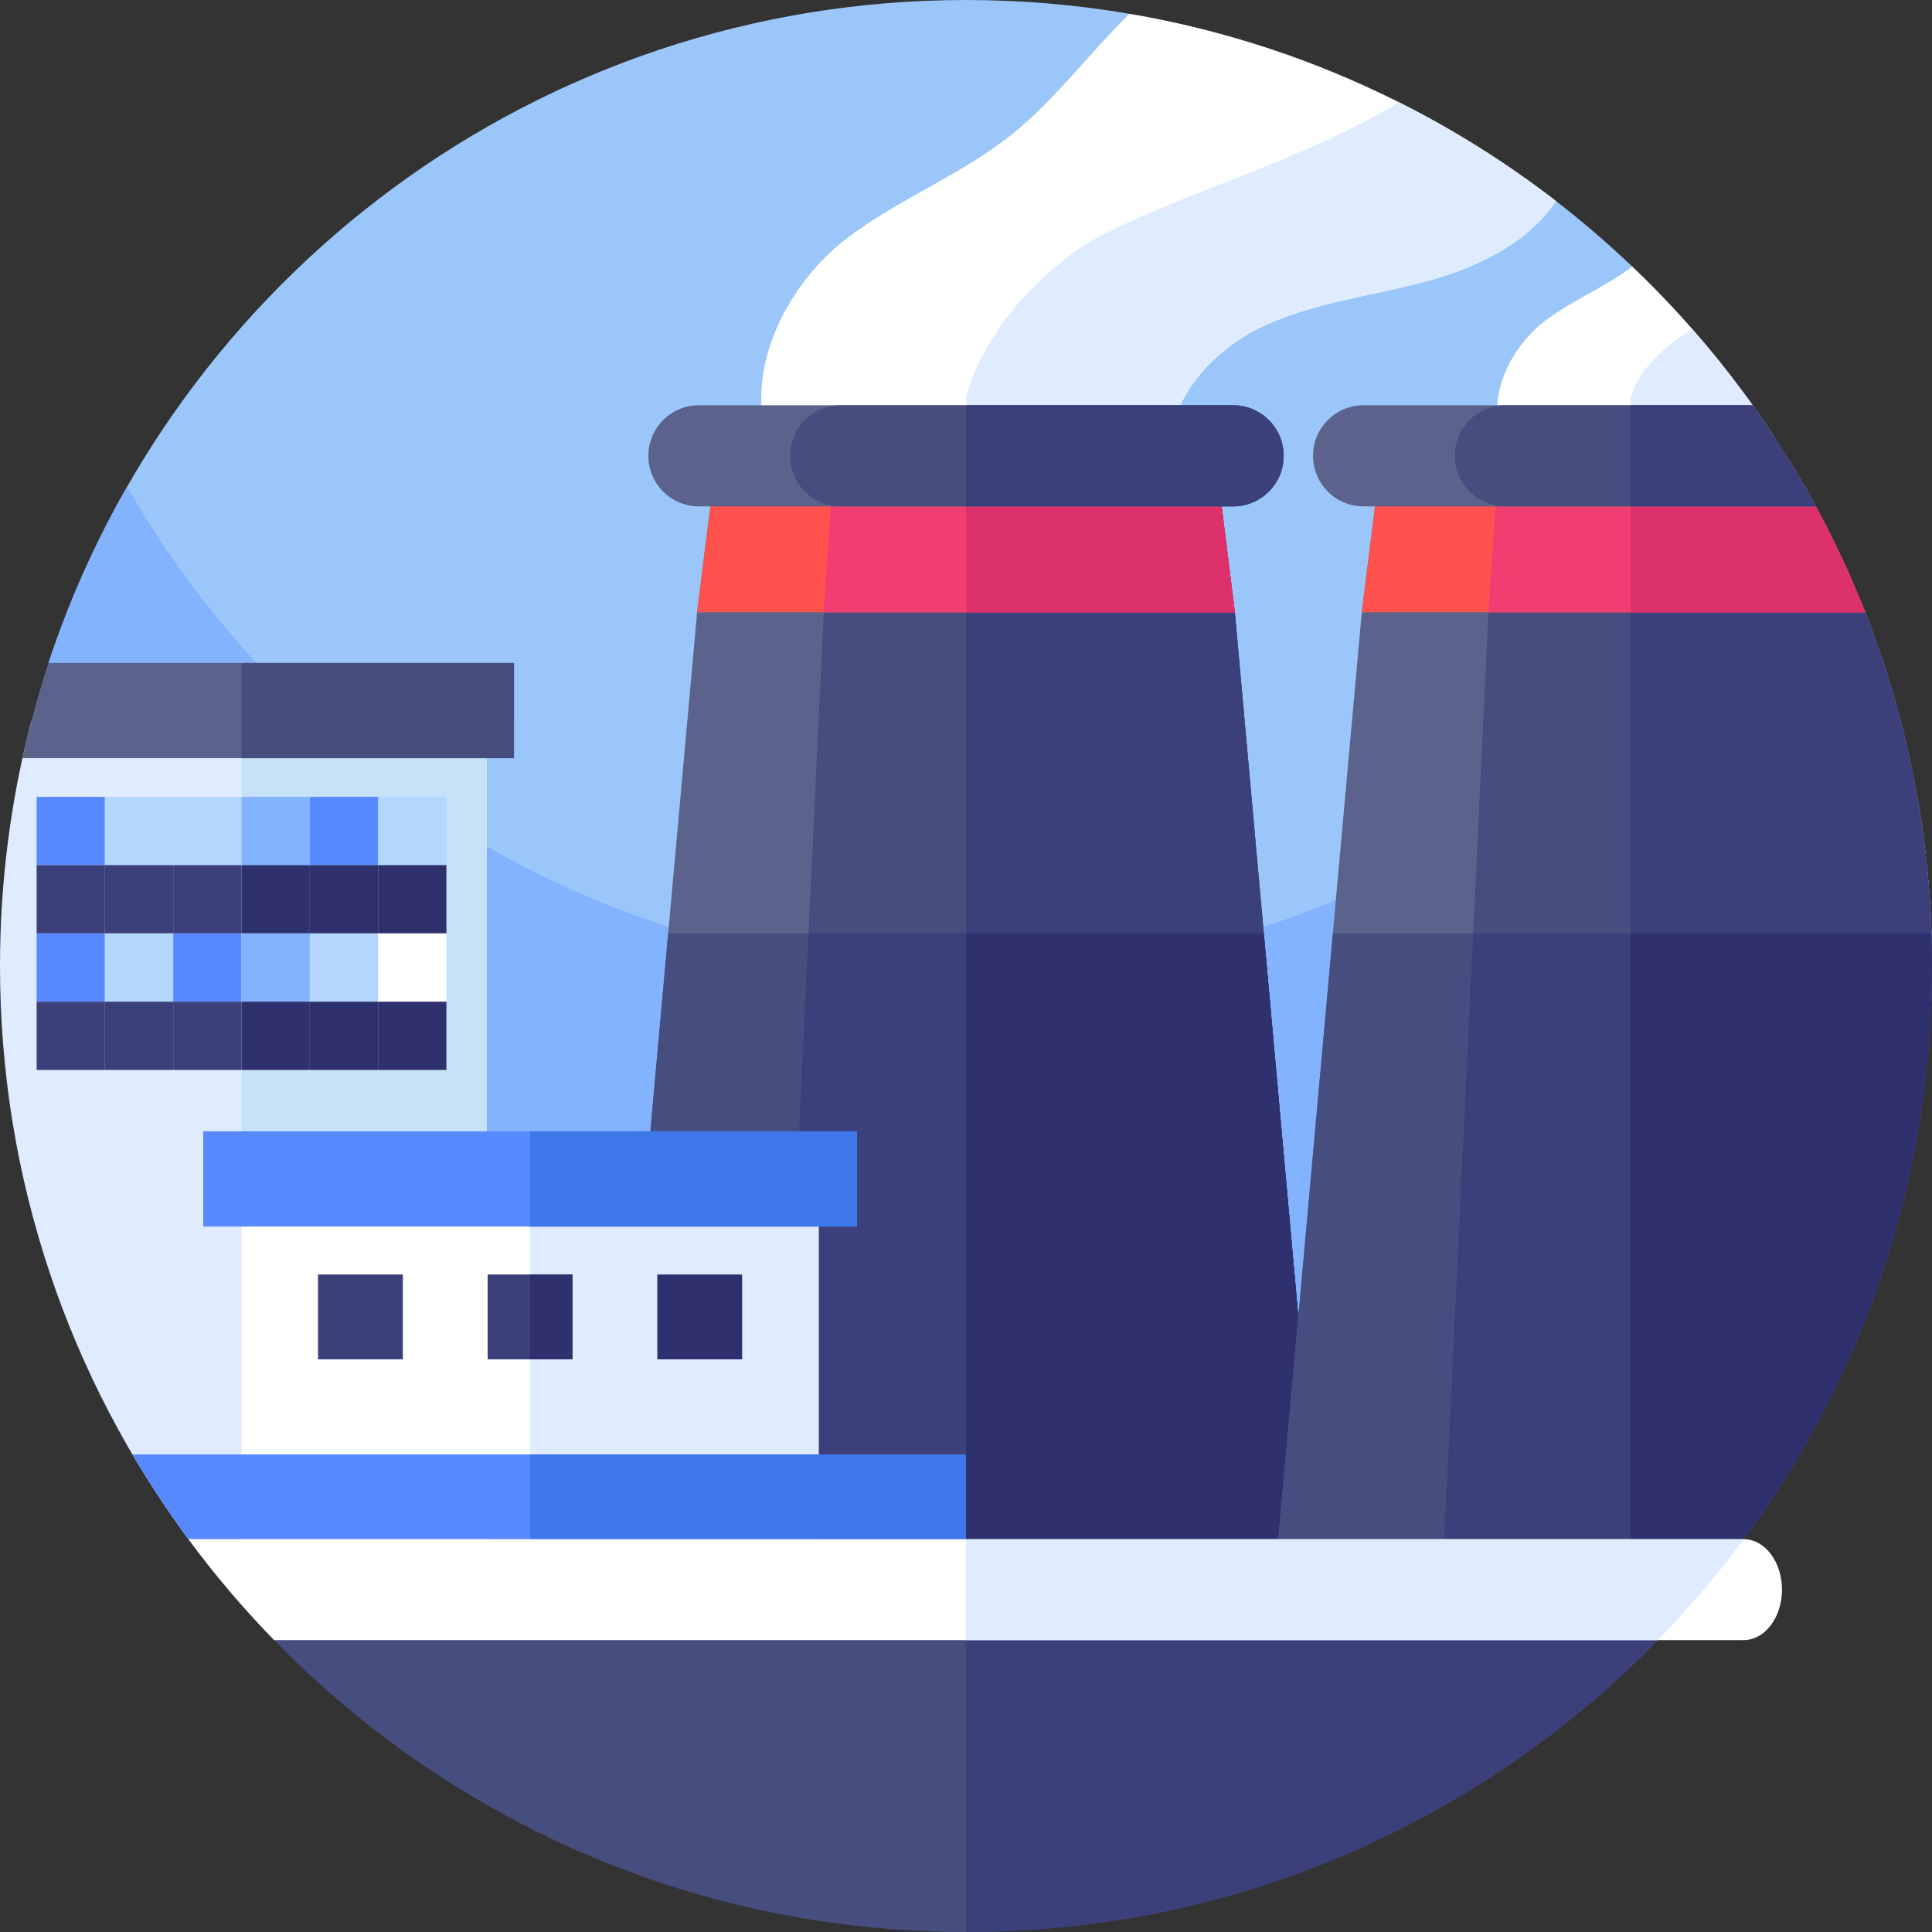 <svg id="Capa_1" enable-background="new 0 0 512 512" height="512" viewBox="0 0 512 512" width="512" xmlns="http://www.w3.org/2000/svg"><rect x="0" y="0" width="512" height="512" fill="#333333" stroke="none"/><g><g><path d="m512 256c0 .565 0 1.141-.011 1.707-24.331 24.181-51.243 44.181-79.84 60.021-14.955 8.277-30.368 15.424-46.123 21.429-13.856 5.28-27.968 9.685-42.261 13.195-28.512 7.029-57.707 10.539-86.912 10.539-76.672 0-153.333-24.203-217.547-72.597l-26.453-114.603c33.686-102.048 129.814-175.691 243.147-175.691 14.773 0 29.248 1.248 43.339 3.659 23.541 26.699 56.235 43.584 91.616 47.339l21.387 2.272c7.051 5.44 13.803 11.253 20.245 17.387l61.717 91.616c5.771 14.656 10.229 29.973 13.216 45.813 2.944 15.509 4.48 31.53 4.48 47.914z" fill="#9bc6f9"/><g><g><path d="m512 256c0 .565 0 1.141-.011 1.707-24.331 24.181-51.243 44.181-79.84 60.021-54.368 30.112-114.837 45.163-175.296 45.163-43.381 0-86.773-7.755-127.904-23.253-31.552-11.883-61.771-28.331-89.643-49.355l-26.453-114.592c5.397-16.352 12.405-31.979 20.821-46.688 9.664 16.864 21.173 32.512 34.283 46.688 4.939 5.355 10.123 10.507 15.509 15.424 3.701 3.381 7.499 6.656 11.403 9.813 10.677 8.672 22.08 16.491 34.08 23.36 37.44 21.461 80.821 33.717 127.051 33.717 95.157 0 178.208-51.936 222.325-129.003 20.085 35.083 32.107 75.381 33.536 118.357.096 2.87.139 5.75.139 8.641z" fill="#83b2ff"/></g></g></g><g><path d="m412.341 53.269c-7.392 11.179-20.949 17.653-34.155 21.248-15.008 4.075-30.88 5.664-44.779 12.608-12.149 6.08-22.731 17.963-23.445 31.072-17.909 0-35.904-.299-53.888-.427-17.419-.128-34.827-.096-52.117.533-7.435-20.16 4.811-43.328 20.747-55.36 13.611-10.272 29.952-16.565 43.285-27.2 11.701-9.333 20.619-21.643 31.349-32.085 25.259 4.299 49.259 12.309 71.424 23.456 14.731 7.393 28.641 16.171 41.579 26.155z" fill="#fff"/><path d="m412.341 53.269c-7.392 11.179-20.949 17.653-34.155 21.248-15.008 4.075-30.88 5.664-44.779 12.608-12.149 6.08-22.731 17.963-23.445 31.072-17.909 0-35.904-.299-53.888-.427.363-8.277-.075-12.565-.075-12.565s5.077-23.083 32.331-40.853c.629-.405 1.312-.736 1.995-1.109 22.357-12.043 54.699-20.523 80.437-36.128 14.731 7.392 28.641 16.17 41.579 26.154z" fill="#dfebff"/><path d="m470.208 115.765c-11.403-.011-23.349-.021-25.579-.043-1.589-.021-3.179-.032-4.768-.043-2.197-.032-4.384-.053-6.581-.075-.373 0-.757-.011-1.131-.011-11.413-.107-22.837-.16-34.176.256-4.139-11.243 2.688-24.16 11.573-30.869 7.221-5.461 15.808-8.885 23.04-14.325 5.515 5.248 10.795 10.741 15.808 16.459 4.885 5.557 9.525 11.317 13.92 17.291.725.992 1.451 1.984 2.165 2.987 1.964 2.752 3.873 5.547 5.729 8.373z" fill="#fff"/><path d="m470.208 115.765c-10.613 0-23.072-.021-25.579-.043-1.589-.021-3.179-.032-4.768-.043-2.635-.021-5.237-.053-7.712-.075v-10.4c2.581-8.523 10.517-14.091 15.52-17.579.245-.171.491-.341.725-.512 4.885 5.557 9.525 11.317 13.92 17.291.725.992 1.451 1.984 2.165 2.987 1.964 2.753 3.873 5.548 5.729 8.374z" fill="#dfebff"/><g><g><path d="m439.371 434.635c-11.392 11.701-23.915 22.315-37.365 31.68-41.419 28.8-91.734 45.685-146.006 45.685s-104.587-16.885-146.005-45.685c-13.451-9.365-25.973-19.979-37.365-31.68l59.339-8.651h248.064z" fill="#464d7f"/><path d="m439.371 434.635c-11.392 11.701-23.915 22.315-37.365 31.68-41.419 28.8-91.734 45.685-146.006 45.685v-86.016h124.032z" fill="#3b407a"/></g><g><g><g><path d="m349.381 407.903h-186.762l13.408-148.885 1.045-11.659 7.669-85.088 5.184-41.483h132.15l5.173 41.483 7.669 85.088 1.046 11.659z" fill="#5b638c"/><path d="m349.381 407.903h-186.762l13.408-148.885 1.045-11.659h157.845l1.046 11.659z" fill="#464d7f"/><path d="m349.381 407.903h-142.773l7.648-160.544 4.053-85.088 2.742-41.483h101.024l5.173 41.483 7.669 85.088z" fill="#464d7f"/><path d="m349.381 407.903h-142.773l7.648-160.544h120.661z" fill="#3b407a"/><path d="m349.381 407.903h-93.376v-287.115h66.07l5.173 41.483 7.669 85.088z" fill="#3b407a"/><path d="m349.381 407.903h-93.376v-160.544h78.912z" fill="#2f316e"/><path d="m327.251 162.274h-142.508l5.175-41.482h132.158z" fill="#ff514d"/><path d="m327.251 162.274h-108.94l2.739-41.482h101.026z" fill="#f03e73"/><path d="m327.251 162.274h-71.251v-41.482h66.076z" fill="#dd316b"/><path d="m340.18 120.792c0 3.706-1.5 7.053-3.93 9.483-2.423 2.423-5.776 3.923-9.477 3.923h-141.553c-7.4 0-13.4-6-13.4-13.406 0-3.7 1.5-7.053 3.923-9.477 2.423-2.423 5.776-3.923 9.477-3.923h141.553c7.401 0 13.407 5.999 13.407 13.4z" fill="#5b638c"/><path d="m340.18 120.792c0 3.706-1.5 7.053-3.93 9.483-2.423 2.423-5.776 3.923-9.477 3.923h-103.987c-7.4 0-13.4-6-13.4-13.406 0-3.7 1.5-7.053 3.923-9.477 2.423-2.423 5.776-3.923 9.477-3.923h103.988c7.4 0 13.406 5.999 13.406 13.4z" fill="#464d7f"/><path d="m340.18 120.792c0 3.706-1.5 7.053-3.93 9.483-2.423 2.423-5.776 3.923-9.477 3.923h-70.773v-26.806h70.774c7.4 0 13.406 5.999 13.406 13.4z" fill="#3b407a"/></g><g><path d="m512 256c0 .565 0 1.141-.011 1.707v.043c-.373 56.203-18.848 108.107-49.909 150.155h-123.317l5.003-55.552 8.405-93.333 1.045-11.659 7.669-85.088 5.184-41.483h107.36c2.731 4.384 5.333 8.853 7.797 13.408 4.896 9.045 9.269 18.411 13.077 28.075 5.771 14.656 10.229 29.973 13.216 45.813 2.945 15.509 4.481 31.53 4.481 47.914z" fill="#5b638c"/><path d="m511.989 257.707v.043c-.373 56.203-18.848 108.107-49.909 150.155h-123.317l13.408-148.885 1.045-11.659h157.845z" fill="#464d7f"/><path d="m511.989 257.707v.043c-.373 56.203-18.848 108.107-49.909 150.155h-79.328l3.275-68.747 4.373-91.797 4.053-85.088 2.741-41.483h76.235c2.731 4.384 5.333 8.853 7.797 13.408 4.896 9.045 9.269 18.411 13.077 28.075 5.771 14.656 10.229 29.973 13.216 45.813l3.541 39.275z" fill="#464d7f"/><path d="m511.989 257.749c-.373 56.203-18.848 108.107-49.909 150.155h-79.328l7.648-160.544h120.661l.928 10.347z" fill="#3b407a"/><path d="m512 256c0 .565 0 1.141-.011 1.707v.043c-.373 56.203-18.848 108.107-49.909 150.155h-29.931v-287.116h41.28c2.731 4.384 5.333 8.853 7.797 13.408 4.896 9.045 9.269 18.411 13.077 28.075 11.425 29.024 17.697 60.64 17.697 93.728z" fill="#3b407a"/><path d="m512 256c0 .565 0 1.141-.011 1.707v.043c-.373 56.203-18.848 108.107-49.909 150.155h-29.931v-160.545h79.712c.096 2.869.139 5.749.139 8.64z" fill="#2f316e"/><path d="m494.304 162.272h-133.419l5.173-41.483h107.371c2.731 4.384 5.333 8.853 7.797 13.408 4.897 9.046 9.27 18.411 13.078 28.075z" fill="#ff514d"/><path d="m494.304 162.272h-99.85l2.741-41.483h76.235c2.731 4.384 5.333 8.853 7.797 13.408 4.896 9.046 9.269 18.411 13.077 28.075z" fill="#f03e73"/><path d="m494.304 162.272h-62.155v-41.483h41.28c2.731 4.384 5.333 8.853 7.797 13.408 4.897 9.046 9.27 18.411 13.078 28.075z" fill="#dd316b"/><path d="m481.227 134.197h-119.862c-7.403 0-13.397-5.995-13.397-13.408 0-3.701 1.493-7.051 3.925-9.472 2.421-2.421 5.771-3.925 9.472-3.925h103.115c3.115 4.363 6.101 8.832 8.949 13.397 2.731 4.384 5.334 8.854 7.798 13.408z" fill="#5b638c"/><path d="m481.227 134.197h-82.293c-7.403 0-13.397-5.995-13.397-13.408 0-3.701 1.493-7.051 3.915-9.472 2.432-2.421 5.781-3.925 9.483-3.925h65.547c3.115 4.363 6.101 8.832 8.949 13.397 2.729 4.384 5.332 8.854 7.796 13.408z" fill="#464d7f"/><path d="m481.227 134.197h-49.077v-26.805h32.331c6.111 8.555 11.711 17.504 16.746 26.805z" fill="#3b407a"/></g><g><path d="m64.004 191.11h64.943v216.794h-64.943z" fill="#c5e2f9"/><path d="m128.949 191.115v216.789h-79.029c-31.381-42.485-49.92-95.029-49.92-151.904 0-22.411 2.88-44.171 8.299-64.885z" fill="#dfebff"/><path d="m136.213 191.114v9.813h-7.264v206.976h-64.949v-216.789z" fill="#c5e2f9"/><path d="m136.213 175.691v25.237h-130.261c.715-3.296 1.493-6.571 2.347-9.813 1.355-5.205 2.88-10.347 4.555-15.424z" fill="#5b638c"/><path d="m64 175.69h72.213v25.237h-72.213z" fill="#464d7f"/><g><path d="m9.711 211.165h18.097v18.097h-18.097z" fill="#5989ff"/><path d="m27.809 211.165h18.097v18.097h-18.097z" fill="#b5d6ff"/><path d="m45.906 211.165h18.097v18.097h-18.097z" fill="#b5d6ff"/><path d="m64.003 211.165h18.097v18.097h-18.097z" fill="#83b2ff"/><path d="m82.1 211.165h18.097v18.097h-18.097z" fill="#5989ff"/><path d="m100.197 211.165h18.097v18.097h-18.097z" fill="#b5d6ff"/><g fill="#3b407a"><path d="m9.711 229.262h18.097v18.097h-18.097z"/><path d="m27.809 229.262h18.097v18.097h-18.097z"/><path d="m45.906 229.262h18.097v18.097h-18.097z"/></g><path d="m64.003 229.262h18.097v18.097h-18.097z" fill="#2f316e"/><path d="m82.1 229.262h18.097v18.097h-18.097z" fill="#2f316e"/><path d="m100.197 229.262h18.097v18.097h-18.097z" fill="#2f316e"/><path d="m9.711 247.36h18.097v18.097h-18.097z" fill="#5989ff"/><path d="m27.809 247.36h18.097v18.097h-18.097z" fill="#b5d6ff"/><path d="m45.906 247.36h18.097v18.097h-18.097z" fill="#5989ff"/><path d="m64.003 247.36h18.097v18.097h-18.097z" fill="#83b2ff"/><path d="m82.1 247.36h18.097v18.097h-18.097z" fill="#b5d6ff"/><path d="m100.197 247.36h18.097v18.097h-18.097z" fill="#fff"/><path d="m9.711 265.457h18.097v18.097h-18.097z" fill="#3b407a"/><path d="m27.809 265.457h18.097v18.097h-18.097z" fill="#3b407a"/><path d="m45.906 265.457h18.097v18.097h-18.097z" fill="#3b407a"/><path d="m64.003 265.457h18.097v18.097h-18.097z" fill="#2f316e"/><path d="m82.1 265.457h18.097v18.097h-18.097z" fill="#2f316e"/><path d="m100.197 265.457h18.097v18.097h-18.097z" fill="#2f316e"/></g></g></g><g><g><path d="m64.004 312.435h152.942v95.468h-152.942z" fill="#fff"/><path d="m140.475 312.435h76.471v95.468h-76.471z" fill="#dfebff"/><path d="m53.87 299.813h173.215v25.244h-173.215z" fill="#5989ff"/><path d="m140.475 299.813h86.61v25.244h-86.61z" fill="#3d77ea"/></g><g><path d="m84.278 337.758h22.479v22.479h-22.479z" fill="#3b407a"/><path d="m129.235 337.759h22.481v22.475h-22.481z" fill="#3b407a"/><path d="m174.193 337.758h22.479v22.479h-22.479z" fill="#2f316e"/></g><path d="m140.473 337.759h11.243v22.475h-11.243z" fill="#2f316e"/></g></g><path d="m256 385.429v22.475h-206.08c-5.323-7.211-10.283-14.709-14.848-22.475z" fill="#5989ff"/><path d="m140.48 385.428h115.52v22.475h-115.52z" fill="#3d77ea"/></g><path d="m472.245 421.269c0 7.381-4.544 13.365-10.133 13.365h-389.483c-8.16-8.373-15.755-17.301-22.709-26.731h412.192c2.795 0 5.323 1.493 7.157 3.915 1.835 2.411 2.976 5.761 2.976 9.451z" fill="#fff"/><path d="m462.08 407.904c-6.955 9.429-14.539 18.357-22.709 26.731h-183.371v-26.731z" fill="#dfebff"/></g></g></svg>